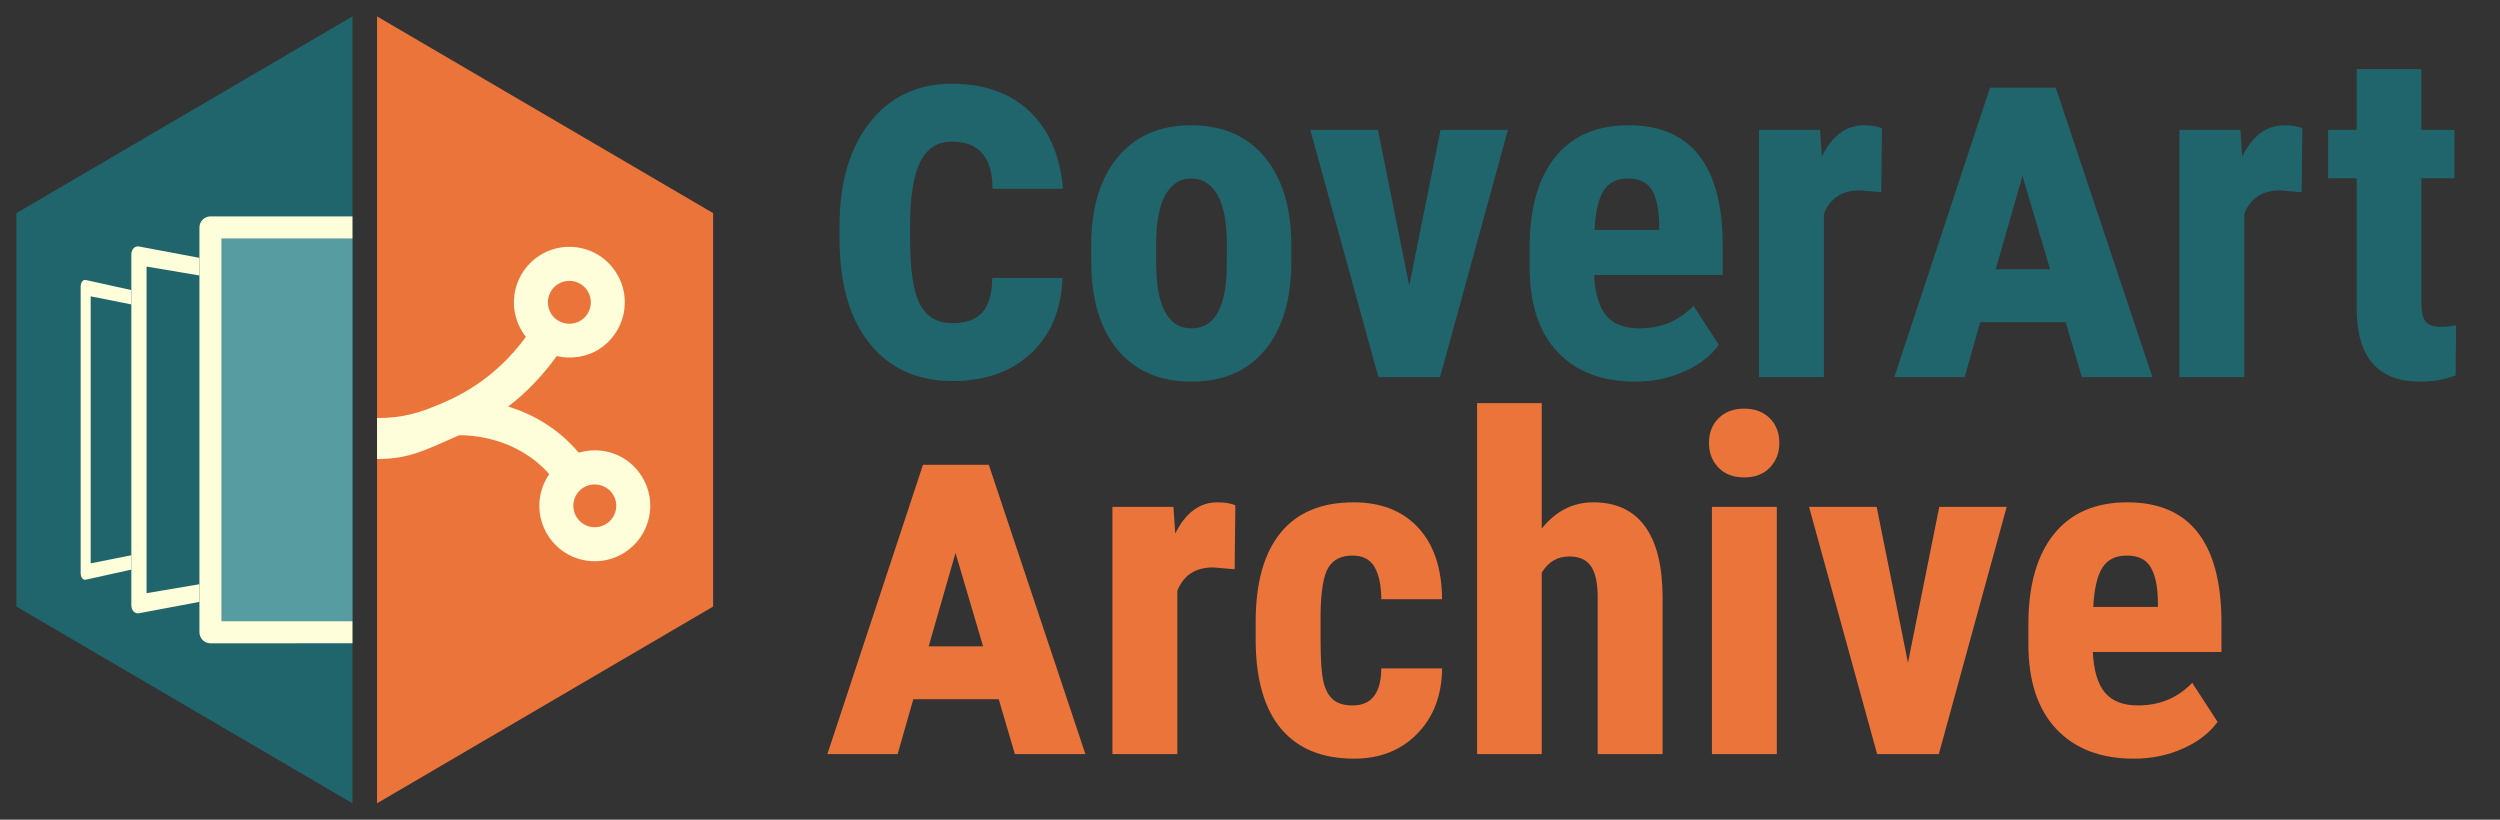 <?xml version="1.0" encoding="utf-8"?>
<!-- Generator: Adobe Illustrator 16.0.0, SVG Export Plug-In . SVG Version: 6.00 Build 0)  -->
<!DOCTYPE svg PUBLIC "-//W3C//DTD SVG 1.1//EN" "http://www.w3.org/Graphics/SVG/1.1/DTD/svg11.dtd">
<svg version="1.1" id="Layer_1" xmlns:x="http://ns.adobe.com/Extensibility/1.0/" xmlns:i="http://ns.adobe.com/AdobeIllustrator/10.0/" xmlns:graph="http://ns.adobe.com/Graphs/1.0/"
	 xmlns="http://www.w3.org/2000/svg" xmlns:xlink="http://www.w3.org/1999/xlink" x="0px" y="0px" width="305px" height="100px"
	 viewBox="0 0 305 100" enable-background="new 0 0 305 100" xml:space="preserve">
<rect x="0" y="0" width="305" height="100" fill="#333333" stroke="none"/>
<g>
</g>
<g>
	<g>
		<polygon fill="#EB743B" points="46,2 46,98 87,74 87,26 		"/>
		<polygon fill="#20656C" points="43,2 2,26 2,74 43,98 		"/>
		<path fill="#FFFEDB" d="M78.281,58.087c-1.239-1.97-3.38-3.148-5.718-3.148c-0.666,0-1.324,0.103-1.956,0.295
			c-2.632-3.125-5.819-4.775-8.603-5.636c2.235-1.714,4.208-3.771,5.909-6.153c1.74,0.394,3.63,0.127,5.162-0.832
			c3.158-2.006,4.103-6.197,2.104-9.348c-1.249-1.975-3.39-3.152-5.724-3.152c-1.283,0-2.533,0.363-3.616,1.05
			c-3.146,1.991-4.093,6.181-2.105,9.336c0.13,0.207,0.271,0.404,0.422,0.596c-2.514,3.442-5.708,6.056-9.519,7.785l-0.014,0.004
			C51.093,50.487,49,51,46,51v5c4,0,5.931-1.125,10.016-2.898c1.366-0.023,6.962,0.185,10.991,4.747
			c-1.507,2.164-1.655,5.108-0.16,7.471c1.241,1.97,3.382,3.15,5.721,3.15c1.278,0,2.524-0.36,3.607-1.044
			c1.538-0.975,2.599-2.482,2.995-4.252C79.566,61.413,79.248,59.606,78.281,58.087z M68.061,34.67
			c0.423-0.266,0.901-0.405,1.396-0.405c0.903,0,1.731,0.456,2.219,1.224c0.771,1.214,0.403,2.836-0.818,3.61
			c-0.41,0.261-0.896,0.398-1.387,0.398c-0.493,0-0.974-0.134-1.39-0.391c-0.343-0.213-0.625-0.489-0.832-0.817
			C66.478,37.064,66.842,35.443,68.061,34.67z M75.119,62.27c-0.154,0.687-0.564,1.27-1.161,1.645
			c-0.413,0.264-0.896,0.406-1.391,0.406c-0.906,0-1.731-0.457-2.21-1.218c-0.745-1.18-0.441-2.727,0.691-3.528l0.117-0.078
			c1.208-0.766,2.866-0.367,3.608,0.808C75.151,60.896,75.271,61.591,75.119,62.27z"/>
		<g>
			<path fill="#FFFEDB" d="M11.063,68.727V36.154l4.962,0.986v-1.75l-5.568-1.232c-0.039-0.009-0.079-0.011-0.118-0.008
				c-0.039,0.004-0.078,0.014-0.115,0.029s-0.072,0.038-0.105,0.065c-0.034,0.027-0.065,0.06-0.094,0.099
				c-0.029,0.036-0.055,0.078-0.078,0.124c-0.022,0.047-0.042,0.097-0.058,0.15s-0.028,0.111-0.036,0.17s-0.013,0.12-0.013,0.182
				v34.949c0,0.062,0.005,0.122,0.013,0.18c0.008,0.059,0.021,0.115,0.036,0.168c0.016,0.054,0.035,0.104,0.058,0.15
				c0.023,0.047,0.049,0.09,0.078,0.128c0.028,0.036,0.06,0.068,0.094,0.095c0.033,0.026,0.068,0.047,0.105,0.063
				s0.076,0.025,0.115,0.029c0.039,0.003,0.079,0.001,0.118-0.008l5.568-1.232v-1.75L11.063,68.727z"/>
			<path fill="#FFFEDB" d="M17.881,72.367V32.52l6.45,1.091v-2.151l-4.84-0.912l-2.53-0.477c-0.062-0.012-0.123-0.016-0.183-0.012
				s-0.118,0.015-0.175,0.033c-0.056,0.019-0.109,0.044-0.16,0.075c-0.052,0.033-0.1,0.072-0.143,0.117
				c-0.044,0.046-0.083,0.098-0.117,0.154c-0.034,0.056-0.063,0.117-0.086,0.183c-0.024,0.065-0.043,0.134-0.055,0.206
				s-0.019,0.146-0.019,0.223v4.341v1.75v30.601v1.75v4.346c0,0.076,0.007,0.151,0.019,0.223c0.012,0.072,0.03,0.142,0.055,0.207
				c0.023,0.064,0.052,0.127,0.086,0.184c0.034,0.056,0.073,0.107,0.117,0.152c0.043,0.046,0.091,0.085,0.143,0.117
				c0.051,0.032,0.104,0.058,0.16,0.076c0.057,0.018,0.115,0.029,0.175,0.032c0.06,0.004,0.121,0,0.183-0.012l2.53-0.477l4.84-0.912
				v-2.151L17.881,72.367z"/>
			<rect x="27.029" y="29.1" fill="#579CA0" width="15.971" height="46.685"/>
			<path fill="#FFFEDB" d="M24.331,27.751v3.708v2.151v37.666v2.151v3.706c0,0.744,0.604,1.349,1.349,1.349H43v-2.698H27.029V29.1
				H43v-2.698H25.68C24.936,26.401,24.331,27.006,24.331,27.751z"/>
		</g>
	</g>
	<g>
		<path fill="#20656C" d="M129.631,33.911c-0.162,3.897-1.449,6.968-3.863,9.21s-5.601,3.363-9.559,3.363
			c-4.282,0-7.65-1.52-10.104-4.56s-3.681-7.327-3.681-12.861v-1.484c0-5.332,1.242-9.559,3.727-12.68s5.807-4.681,9.968-4.681
			c3.958,0,7.12,1.121,9.483,3.364s3.727,5.394,4.09,9.451h-8.604c0-3.837-1.656-5.757-4.969-5.757
			c-1.737,0-3.015,0.812-3.833,2.435c-0.818,1.622-1.237,4.137-1.257,7.545v1.916c0,3.752,0.398,6.399,1.196,7.94
			s2.126,2.313,3.984,2.313c1.636,0,2.848-0.439,3.636-1.318s1.191-2.277,1.212-4.196H129.631z"/>
		<path fill="#20656C" d="M133.127,29.944c0-4.571,1.077-8.157,3.233-10.759c2.155-2.602,5.138-3.902,8.947-3.902
			c3.847,0,6.848,1.301,9.004,3.902c2.155,2.602,3.233,6.206,3.233,10.814v1.924c0,4.59-1.069,8.177-3.206,10.759
			c-2.137,2.584-5.129,3.875-8.976,3.875c-3.865,0-6.87-1.296-9.017-3.889c-2.146-2.592-3.22-6.192-3.22-10.801V29.944z
			 M141.043,31.93c0,5.423,1.44,8.133,4.32,8.133c2.657,0,4.088-2.262,4.293-6.786l0.027-3.338c0-2.767-0.381-4.818-1.143-6.155
			s-1.84-2.006-3.233-2.006c-1.338,0-2.383,0.669-3.136,2.006c-0.752,1.337-1.129,3.389-1.129,6.155V31.93z"/>
		<path fill="#20656C" d="M171.928,34.851l3.818-19.01h8.223L175.69,46h-7.526l-8.306-30.159h8.25L171.928,34.851z"/>
		<path fill="#20656C" d="M199.495,46.558c-4.051,0-7.21-1.208-9.477-3.624c-2.268-2.415-3.401-5.871-3.401-10.369v-2.396
			c0-4.757,1.041-8.428,3.122-11.011c2.081-2.582,5.063-3.874,8.947-3.874c3.791,0,6.644,1.211,8.558,3.632
			c1.914,2.422,2.89,6.007,2.927,10.757v3.868h-15.693c0.112,2.26,0.604,3.911,1.478,4.956s2.221,1.566,4.042,1.566
			c2.639,0,4.841-0.92,6.606-2.759l3.094,4.766c-0.967,1.339-2.369,2.421-4.209,3.248C203.648,46.144,201.65,46.558,199.495,46.558z
			 M194.534,28.049h7.888v-0.73c-0.037-1.819-0.334-3.197-0.892-4.135c-0.558-0.937-1.524-1.406-2.899-1.406
			s-2.374,0.497-2.996,1.491C195.012,24.263,194.646,25.855,194.534,28.049z"/>
		<path fill="#20656C" d="M229.516,23.45l-2.62-0.224c-2.156,0-3.614,0.948-4.376,2.844V46h-7.917V15.841h7.442l0.224,3.261
			c1.244-2.546,2.964-3.818,5.156-3.818c0.892,0,1.617,0.121,2.174,0.362L229.516,23.45z"/>
		<path fill="#20656C" d="M252.016,39.305h-10.423L239.684,46h-8.574l11.665-35.297h8.029L262.589,46h-8.604L252.016,39.305z
			 M243.471,32.851h6.636l-3.363-11.392L243.471,32.851z"/>
		<path fill="#20656C" d="M280.8,23.45l-2.62-0.224c-2.156,0-3.614,0.948-4.376,2.844V46h-7.917V15.841h7.442l0.224,3.261
			c1.244-2.546,2.964-3.818,5.156-3.818c0.892,0,1.617,0.121,2.174,0.362L280.8,23.45z"/>
		<path fill="#20656C" d="M295.406,8.426v7.415h4.041v5.909h-4.041v14.991c0,1.191,0.162,2.01,0.487,2.457
			c0.325,0.446,0.952,0.67,1.882,0.67c0.762,0,1.384-0.065,1.867-0.195l-0.056,6.132c-1.338,0.502-2.787,0.753-4.349,0.753
			c-5.092,0-7.665-2.921-7.721-8.763V21.75h-3.484v-5.909h3.484V8.426H295.406z"/>
		<path fill="#EB743B" d="M121.845,85.305h-10.423L109.513,92h-8.574l11.665-35.297h8.029L132.418,92h-8.604L121.845,85.305z
			 M113.3,78.851h6.636l-3.363-11.392L113.3,78.851z"/>
		<path fill="#EB743B" d="M150.629,69.45l-2.62-0.224c-2.156,0-3.614,0.948-4.376,2.844V92h-7.917V61.841h7.442l0.224,3.261
			c1.244-2.546,2.964-3.818,5.156-3.818c0.892,0,1.617,0.121,2.174,0.362L150.629,69.45z"/>
		<path fill="#EB743B" d="M165.039,86.063c2.286,0,3.447-1.505,3.484-4.516h7.414c-0.037,3.289-1.05,5.947-3.038,7.973
			s-4.553,3.038-7.693,3.038c-3.884,0-6.848-1.208-8.892-3.624c-2.044-2.415-3.085-5.974-3.122-10.676v-2.396
			c0-4.739,1.008-8.353,3.024-10.844c2.017-2.489,4.994-3.734,8.934-3.734c3.326,0,5.946,1.026,7.86,3.08s2.89,4.966,2.927,8.738
			h-7.414c-0.019-1.709-0.298-3.023-0.836-3.943c-0.539-0.92-1.432-1.381-2.676-1.381c-1.376,0-2.36,0.491-2.955,1.473
			s-0.91,2.884-0.947,5.707v3.085c0,2.469,0.12,4.193,0.362,5.175c0.241,0.981,0.641,1.701,1.198,2.159
			S164.017,86.063,165.039,86.063z"/>
		<path fill="#EB743B" d="M188.091,64.488c1.709-2.137,3.809-3.205,6.299-3.205c2.75,0,4.841,0.966,6.272,2.898
			c1.431,1.933,2.155,4.813,2.174,8.641V92h-7.916V72.906c0-1.765-0.274-3.043-0.822-3.833c-0.549-0.789-1.436-1.185-2.662-1.185
			c-1.432,0-2.546,0.66-3.345,1.979V92h-7.889V49.186h7.889V64.488z"/>
		<path fill="#EB743B" d="M208.494,54.036c0-1.227,0.391-2.23,1.171-3.011s1.82-1.171,3.122-1.171c1.3,0,2.341,0.391,3.121,1.171
			c0.781,0.78,1.171,1.784,1.171,3.011c0,1.208-0.386,2.211-1.156,3.01c-0.771,0.8-1.817,1.199-3.136,1.199
			c-1.32,0-2.365-0.399-3.137-1.199C208.88,56.247,208.494,55.244,208.494,54.036z M216.772,92h-7.916V61.841h7.916V92z"/>
		<path fill="#EB743B" d="M232.773,80.851l3.818-19.01h8.223L236.536,92h-7.526l-8.306-30.159h8.25L232.773,80.851z"/>
		<path fill="#EB743B" d="M260.34,92.558c-4.051,0-7.21-1.208-9.477-3.624c-2.268-2.415-3.401-5.871-3.401-10.369v-2.396
			c0-4.757,1.041-8.428,3.122-11.011c2.081-2.582,5.063-3.874,8.947-3.874c3.791,0,6.644,1.211,8.558,3.632
			c1.914,2.422,2.89,6.007,2.927,10.757v3.868h-15.693c0.112,2.26,0.604,3.911,1.478,4.956s2.221,1.566,4.042,1.566
			c2.639,0,4.841-0.92,6.606-2.759l3.094,4.766c-0.967,1.339-2.369,2.421-4.209,3.248C264.493,92.144,262.495,92.558,260.34,92.558z
			 M255.379,74.049h7.888v-0.73c-0.037-1.819-0.334-3.197-0.892-4.135c-0.558-0.937-1.524-1.406-2.899-1.406
			s-2.374,0.497-2.996,1.491C255.856,70.263,255.49,71.855,255.379,74.049z"/>
	</g>
</g>
</svg>
